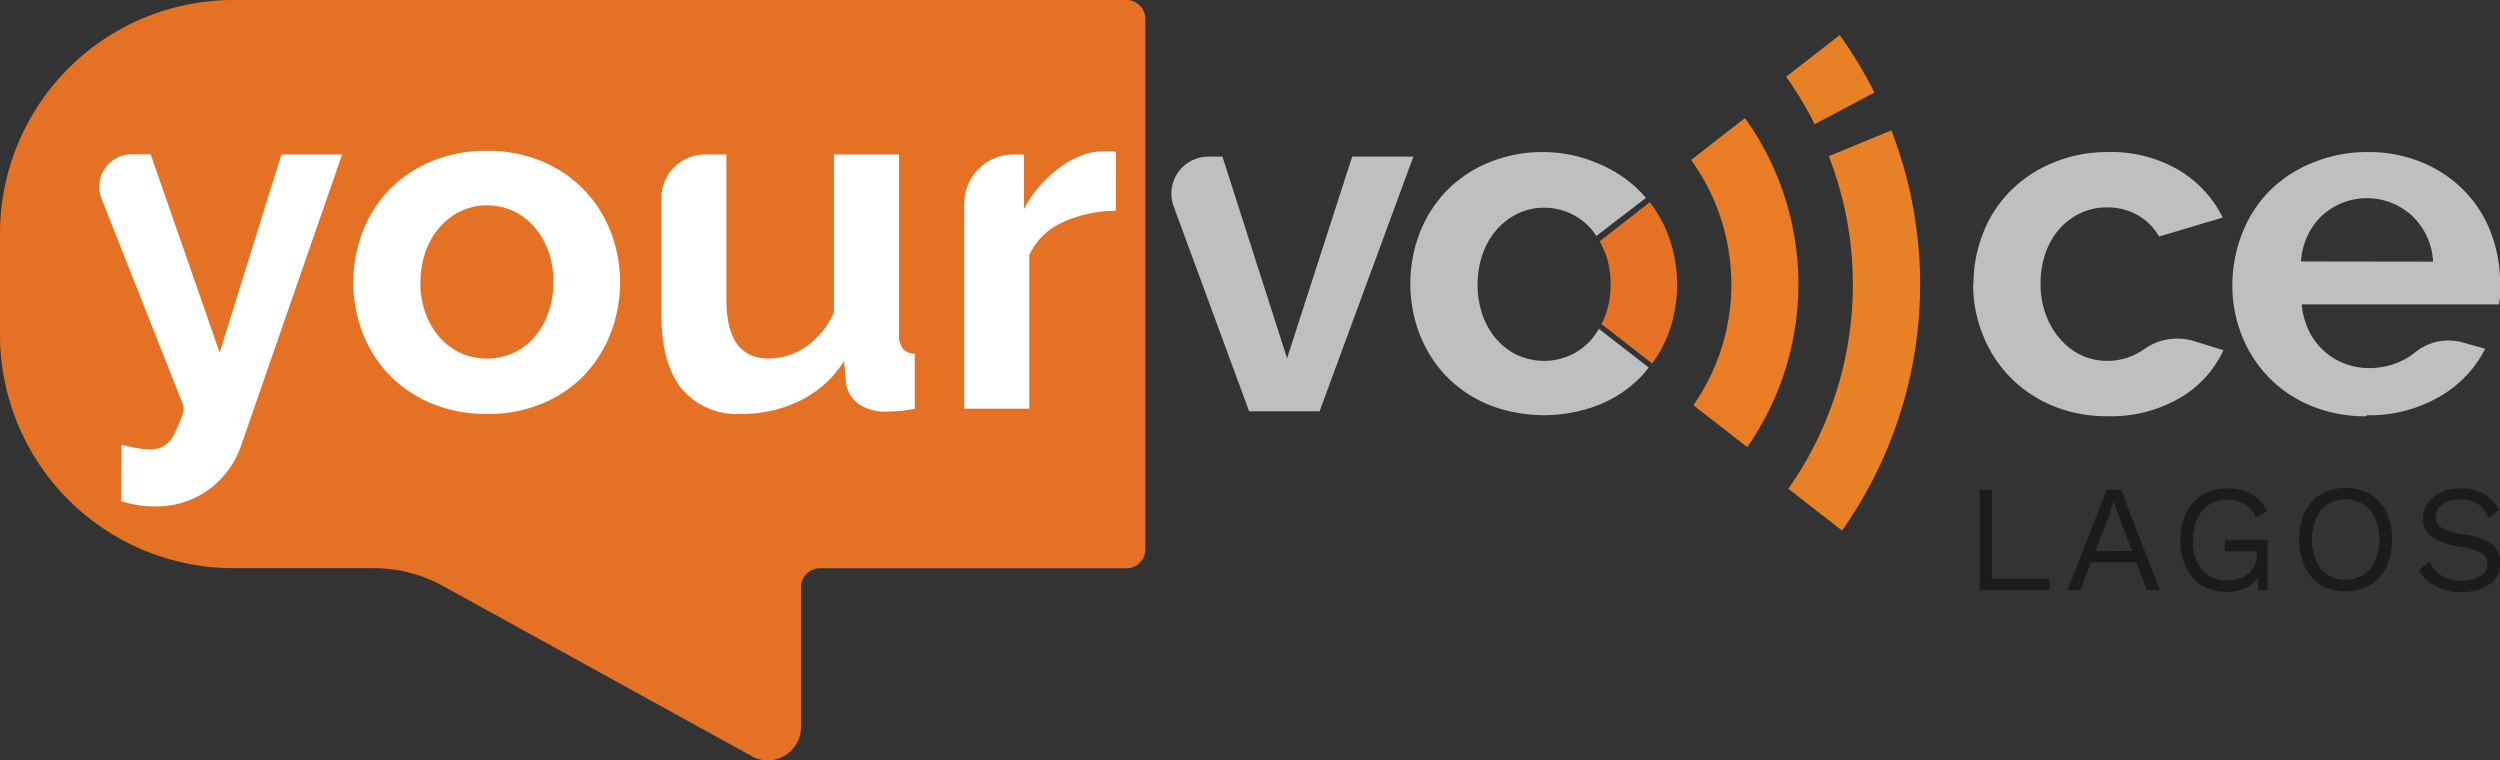 <svg xmlns="http://www.w3.org/2000/svg" viewBox="0 0 263.04 80"><rect x="0" y="0" width="263.04" height="80" fill="#333333" stroke="none"/><defs><style>.cls-1{fill:#e57224;}.cls-2{fill:#fff;}.cls-3{fill:#bebfc0;}.cls-4{fill:#e97c24;}.cls-5{fill:#e88026;}.cls-6{fill:#1a1c19;}</style></defs><title>logo</title><g id="Layer_2" data-name="Layer 2"><g id="Layer_1-2" data-name="Layer 1"><g id="Hero"><g id="logo"><path class="cls-1" d="M118.54,0h-94A24.57,24.57,0,0,0,0,24.57V35.21A24.57,24.57,0,0,0,24.57,59.78H39.33a15.07,15.07,0,0,1,7.27,1.87L79.15,79.59h0a3.45,3.45,0,0,0,1.62.42,3.52,3.52,0,0,0,3.51-3.51s0-.06,0-.1h0V61.79a2,2,0,0,1,2-2h32.23a2,2,0,0,0,2-2V2a2,2,0,0,0-2-2"/><path class="cls-2" d="M12.79,46.78a13.27,13.27,0,0,0,1.69.38,9.21,9.21,0,0,0,1.38.13A2.93,2.93,0,0,0,17.09,47a2.62,2.62,0,0,0,1-.89,13.85,13.85,0,0,0,1.12-2.53,1.59,1.59,0,0,0,0-1.11L10.68,20.9a3.41,3.41,0,0,1,3.17-4.66h2l7.26,20.86L29.6,16.25H36L25.37,46.88A9.6,9.6,0,0,1,22,51.49a9.35,9.35,0,0,1-5.83,1.79,11.17,11.17,0,0,1-1.66-.13,10.66,10.66,0,0,1-1.76-.43Z"/><path class="cls-2" d="M51.23,43.55a14.72,14.72,0,0,1-5.88-1.13,13.2,13.2,0,0,1-4.42-3A13.42,13.42,0,0,1,38.14,35a14.9,14.9,0,0,1,0-10.59A13.42,13.42,0,0,1,40.92,20a13.22,13.22,0,0,1,4.42-3,14.72,14.72,0,0,1,5.88-1.13,14.55,14.55,0,0,1,5.86,1.13,13.29,13.29,0,0,1,4.4,3,13.45,13.45,0,0,1,2.79,4.42,14.9,14.9,0,0,1,0,10.59,13.65,13.65,0,0,1-2.76,4.42,12.93,12.93,0,0,1-4.4,3,14.72,14.72,0,0,1-5.88,1.13m-7-13.86a9.33,9.33,0,0,0,.54,3.25,7.93,7.93,0,0,0,1.48,2.53,6.62,6.62,0,0,0,2.22,1.66,6.77,6.77,0,0,0,5.52,0,6.63,6.63,0,0,0,2.22-1.66,7.89,7.89,0,0,0,1.48-2.56,9.57,9.57,0,0,0,.54-3.27,9.41,9.41,0,0,0-.54-3.22,7.89,7.89,0,0,0-1.48-2.56A6.64,6.64,0,0,0,54,22.2a6.54,6.54,0,0,0-2.76-.59,6.29,6.29,0,0,0-2.76.61,6.93,6.93,0,0,0-2.22,1.69,7.88,7.88,0,0,0-1.48,2.56,9.4,9.4,0,0,0-.54,3.22"/><path class="cls-2" d="M78,43.55a7.61,7.61,0,0,1-6.29-2.66Q69.58,38.24,69.58,33V20.86a4.61,4.61,0,0,1,4.61-4.61h2.24V31.53q0,6.19,4.45,6.19a7,7,0,0,0,3.86-1.2,8.64,8.64,0,0,0,3-3.66V16.25h6.85V35.17A2.41,2.41,0,0,0,95,36.7a1.68,1.68,0,0,0,1.25.51V43a14.7,14.7,0,0,1-1.71.26c-.46,0-.88.05-1.25.05a4.93,4.93,0,0,1-3-.84A3.32,3.32,0,0,1,89,40.18L88.81,38a11.42,11.42,0,0,1-4.6,4.14A13.85,13.85,0,0,1,78,43.55"/><path class="cls-2" d="M117.4,22.18a13.53,13.53,0,0,0-5.57,1.2,7,7,0,0,0-3.53,3.45V43h-6.85V21.44a5.19,5.19,0,0,1,5.19-5.19h1.1V22a12.19,12.19,0,0,1,1.69-2.48,13,13,0,0,1,2.1-1.92,9.71,9.71,0,0,1,2.28-1.25,6.3,6.3,0,0,1,2.22-.43h.84a2.78,2.78,0,0,1,.54.05Z"/><path class="cls-3" d="M131.43,43.28l-7.94-21.56a3.89,3.89,0,0,1,3.65-5.24h1.48l6.8,21.22,6.85-21.22h6.44l-9.87,26.8Z"/><path class="cls-3" d="M207.64,29.89a14.58,14.58,0,0,1,1-5.32,12.94,12.94,0,0,1,2.81-4.4,13.7,13.7,0,0,1,4.45-3A14.72,14.72,0,0,1,221.75,16a14.1,14.1,0,0,1,7.49,1.89,12.08,12.08,0,0,1,4.63,5l-6.7,2a6,6,0,0,0-2.3-2.28,6.44,6.44,0,0,0-3.17-.79,6.53,6.53,0,0,0-2.76.59,6.78,6.78,0,0,0-2.22,1.64,7.57,7.57,0,0,0-1.48,2.53,9.55,9.55,0,0,0-.54,3.27,9.15,9.15,0,0,0,.56,3.27,8.25,8.25,0,0,0,1.51,2.56A6.61,6.61,0,0,0,219,37.38a6.4,6.4,0,0,0,2.71.59,6.58,6.58,0,0,0,3.4-.92,7,7,0,0,0,.59-.38,6,6,0,0,1,5.24-.75l3,.93a11.26,11.26,0,0,1-4.55,5,14.3,14.3,0,0,1-7.62,1.94,14.72,14.72,0,0,1-5.88-1.13,13.33,13.33,0,0,1-7.29-7.49,14.31,14.31,0,0,1-1-5.29"/><path class="cls-3" d="M249,43.8a14.87,14.87,0,0,1-5.83-1.1,13.14,13.14,0,0,1-7.29-7.39,14.1,14.1,0,0,1-1-5.27,14.93,14.93,0,0,1,1-5.4,13.16,13.16,0,0,1,2.81-4.45,13.43,13.43,0,0,1,4.47-3A14.9,14.9,0,0,1,249.08,16a14.54,14.54,0,0,1,5.86,1.13,13.49,13.49,0,0,1,4.4,3,12.84,12.84,0,0,1,2.76,4.4,14.65,14.65,0,0,1,.95,5.22c0,.44,0,.87,0,1.28a5.2,5.2,0,0,1-.13,1H242.18a7.94,7.94,0,0,0,.77,2.81,6.89,6.89,0,0,0,3.78,3.43,7.22,7.22,0,0,0,2.56.46,7.91,7.91,0,0,0,3.86-1,6.67,6.67,0,0,0,1-.69,5.55,5.55,0,0,1,5-1l2.33.65a12,12,0,0,1-4.73,5,14.66,14.66,0,0,1-7.75,2m7-16.16a7.13,7.13,0,0,0-2.22-4.83,7,7,0,0,0-9.48,0,7,7,0,0,0-1.51,2.1,7.38,7.38,0,0,0-.69,2.71Z"/><path class="cls-3" d="M168.2,34.64a7.1,7.1,0,0,1-.76,1.08,6.64,6.64,0,0,1-2.22,1.66,6.78,6.78,0,0,1-5.52,0,6.63,6.63,0,0,1-2.22-1.66A7.92,7.92,0,0,1,156,33.19a10,10,0,0,1,0-6.47,7.87,7.87,0,0,1,1.48-2.56,6.93,6.93,0,0,1,2.22-1.69,6.29,6.29,0,0,1,2.76-.61,6.54,6.54,0,0,1,2.76.59,6.64,6.64,0,0,1,2.22,1.66,6.31,6.31,0,0,1,.52.72l0,0,5.21-4c-.16-.19-.31-.38-.49-.57a13.29,13.29,0,0,0-4.4-3A14.54,14.54,0,0,0,162.45,16a14.72,14.72,0,0,0-5.88,1.13,13.22,13.22,0,0,0-4.42,3,13.44,13.44,0,0,0-2.79,4.42,14.91,14.91,0,0,0,0,10.59,13.43,13.43,0,0,0,2.79,4.42,13.2,13.2,0,0,0,4.42,3,15.93,15.93,0,0,0,11.76,0,12.93,12.93,0,0,0,4.4-3c.27-.28.5-.59.74-.89l-5.26-4.09Z"/><path class="cls-1" d="M168.92,26.67a9.42,9.42,0,0,1,.54,3.22,9.57,9.57,0,0,1-.54,3.27,8.61,8.61,0,0,1-.43.93l5.35,4.16a13.85,13.85,0,0,0,1.65-3,14.9,14.9,0,0,0,0-10.59,13.57,13.57,0,0,0-1.9-3.38l-5.28,4.11a8.59,8.59,0,0,1,.61,1.32"/><path class="cls-4" d="M182.17,29.91h0a22.29,22.29,0,0,1-4,12.73l5.67,4.4a30,30,0,0,0-.24-34.62l-5.67,4.41a22.28,22.28,0,0,1,4.23,13.07"/><path class="cls-5" d="M192.42,16.43a37.38,37.38,0,0,1-4.26,35l5.65,4.39A44.9,44.9,0,0,0,199,13.72Z"/><path class="cls-5" d="M193.58,3.68l-5.65,4.39a37,37,0,0,1,3,5l6.29-3.33a44.42,44.42,0,0,0-3.66-6.05"/><path class="cls-6" d="M215.63,60.9v1.2h-7.33V51.54h1.28V60.9Z"/><path class="cls-6" d="M224.77,59.17H220l-1.12,2.93h-1.34l4.11-10.56h1.52l4.1,10.56h-1.36Zm-.46-1.2-1.42-3.74-.5-1.47h0l-.46,1.42L220.45,58Z"/><path class="cls-6" d="M238.59,56.77V62.1h-1l0-1.42a3,3,0,0,1-1.3,1.18,4.59,4.59,0,0,1-2,.41,4.93,4.93,0,0,1-2.59-.66,4.41,4.41,0,0,1-1.7-1.89,6.49,6.49,0,0,1-.6-2.89,6.36,6.36,0,0,1,.62-2.88,4.48,4.48,0,0,1,1.73-1.9,5,5,0,0,1,2.58-.66,5.07,5.07,0,0,1,2.58.59,4.26,4.26,0,0,1,1.64,1.82l-1.17.64a2.73,2.73,0,0,0-1.14-1.38,3.62,3.62,0,0,0-1.91-.48,3.44,3.44,0,0,0-1.88.51,3.4,3.4,0,0,0-1.26,1.46,5.27,5.27,0,0,0-.45,2.26,4.75,4.75,0,0,0,.93,3.13,3.28,3.28,0,0,0,2.67,1.11,3.47,3.47,0,0,0,2.25-.7,2.44,2.44,0,0,0,.87-2V58h-3.36v-1.2Z"/><path class="cls-6" d="M249.39,52a4.42,4.42,0,0,1,1.7,1.89,7.25,7.25,0,0,1,0,5.78,4.41,4.41,0,0,1-1.7,1.89,5.39,5.39,0,0,1-5.18,0,4.41,4.41,0,0,1-1.7-1.89,7.24,7.24,0,0,1,0-5.78,4.41,4.41,0,0,1,1.7-1.89,5.39,5.39,0,0,1,5.18,0Zm-5.19,1.66a5.56,5.56,0,0,0,0,6.22,3.56,3.56,0,0,0,5.2,0,5.56,5.56,0,0,0,0-6.22,3.56,3.56,0,0,0-5.2,0Z"/><path class="cls-6" d="M262.95,53.62l-1.1.9A3.44,3.44,0,0,0,260.7,53a3.26,3.26,0,0,0-1.82-.44,3.21,3.21,0,0,0-1.91.5,1.53,1.53,0,0,0-.7,1.29,1.3,1.3,0,0,0,.27.85,2.16,2.16,0,0,0,.9.58,9.25,9.25,0,0,0,1.75.44,6.61,6.61,0,0,1,3,1.06,2.37,2.37,0,0,1,.87,2,2.58,2.58,0,0,1-.5,1.58,3.24,3.24,0,0,1-1.43,1.06,5.69,5.69,0,0,1-2.14.38,5.56,5.56,0,0,1-2.73-.62A4.35,4.35,0,0,1,254.51,60l1.1-.9a3.28,3.28,0,0,0,1.27,1.46,3.93,3.93,0,0,0,2.1.52,3.74,3.74,0,0,0,2-.46,1.44,1.44,0,0,0,.74-1.29,1.28,1.28,0,0,0-.64-1.12,6.61,6.61,0,0,0-2.27-.7,7,7,0,0,1-3-1.06,2.3,2.3,0,0,1-.88-1.92,2.77,2.77,0,0,1,.48-1.57,3.3,3.3,0,0,1,1.38-1.14,4.81,4.81,0,0,1,2.08-.42A4.31,4.31,0,0,1,262.95,53.62Z"/></g></g></g></g></svg>